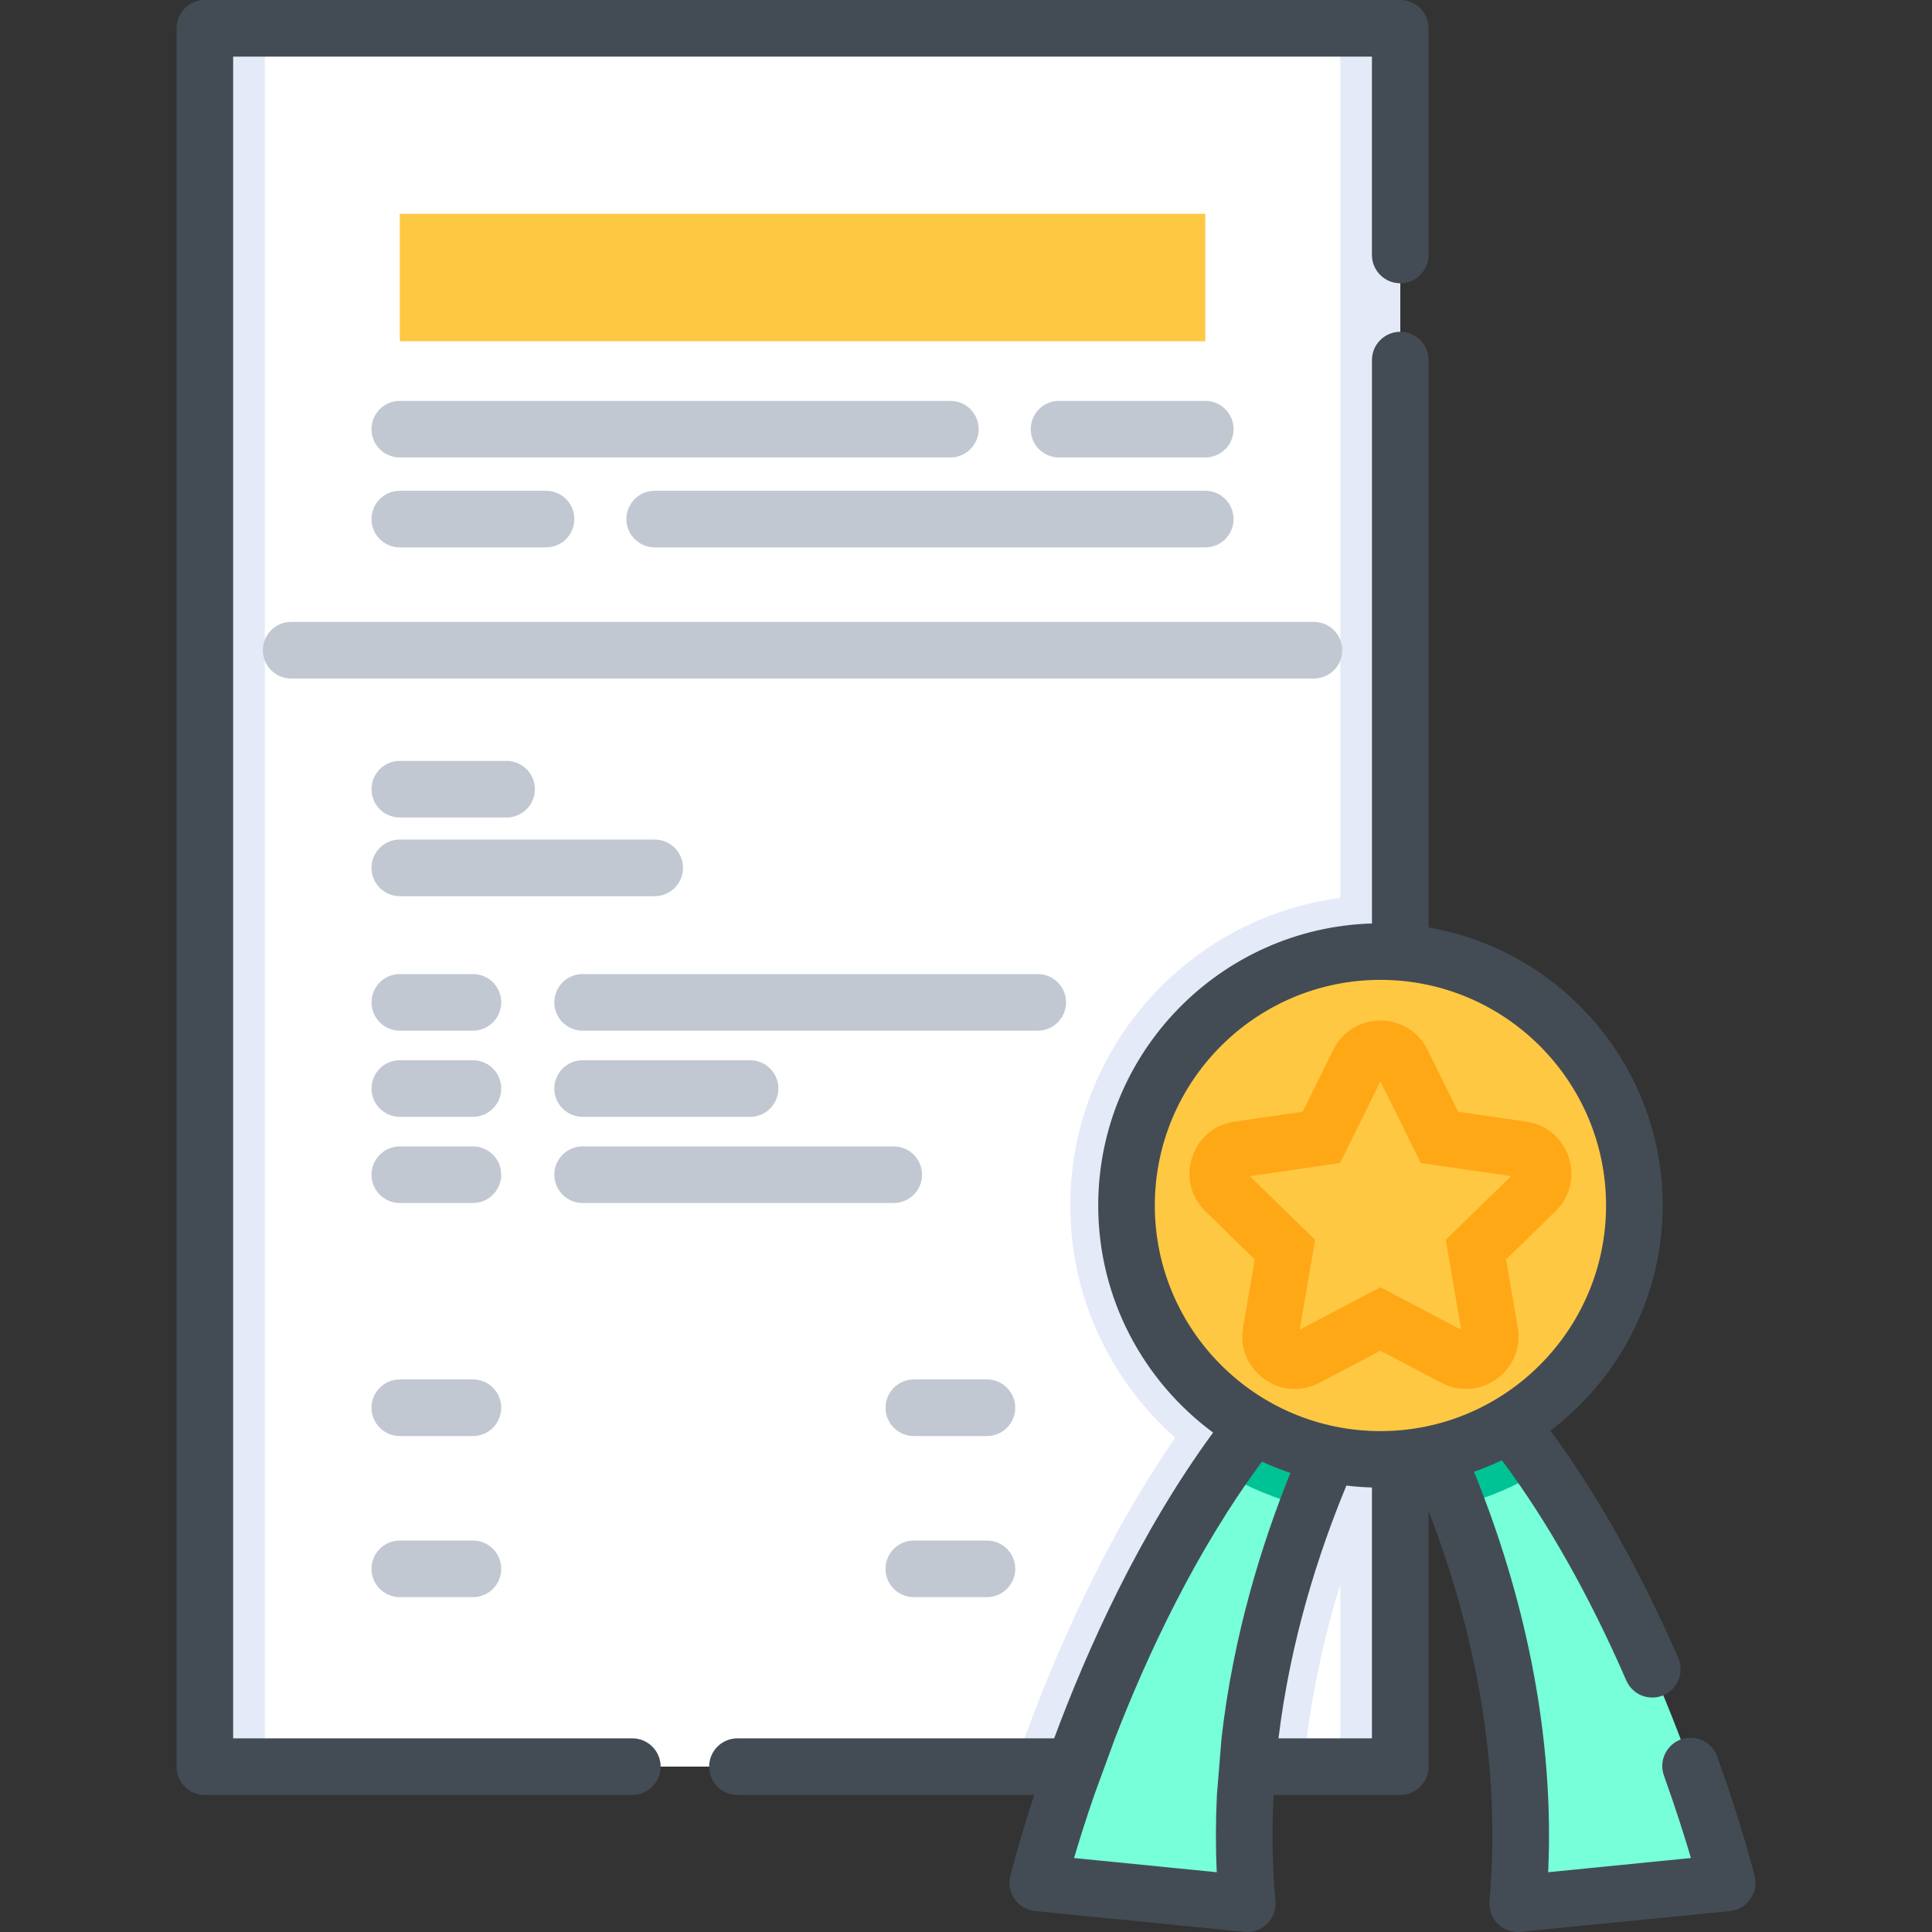 <?xml version="1.0" encoding="iso-8859-1"?>
<!-- Generator: Adobe Illustrator 19.0.0, SVG Export Plug-In . SVG Version: 6.00 Build 0)  -->
<svg version="1.1" id="Capa_1" xmlns="http://www.w3.org/2000/svg" xmlns:xlink="http://www.w3.org/1999/xlink" x="0px" y="0px"
	 viewBox="0 0 512 512" style="enable-background:new 0 0 512 512;" xml:space="preserve">
<rect x="0" y="0" width="512" height="512" fill="#333333" stroke="none"/>
<rect x="54.281" y="7.496" style="fill:#FFFFFF;" width="316.793" height="460.674"/>
<g>
	<path style="fill:#E4EAF8;" d="M371.079,237.447v164.036c-1.737,0.109-3.485,0.169-5.252,0.169c-1.41,0-2.81-0.04-4.21-0.109
		c-0.407,1.052-0.804,2.075-1.171,3.058c-6.106,16.163-12.669,38.403-14.962,63.572h-76.637
		c7.893-22.934,21.654-56.661,42.314-86.754c0.099-0.139,0.199-0.268,0.288-0.407c-17.037-15.071-27.809-37.062-27.809-61.546
		c0-45.313,36.874-82.187,82.187-82.187C367.594,237.278,369.342,237.337,371.079,237.447z"/>
	<rect x="54.291" y="7.5" style="fill:#E4EAF8;" width="15.885" height="460.674"/>
	<rect x="355.193" y="7.5" style="fill:#E4EAF8;" width="15.885" height="460.674"/>
</g>
<rect x="105.951" y="56.674" style="fill:#FFC843;" width="213.462" height="33.756"/>
<path style="fill:#76FFD9;" d="M360.575,367.985c-3.227,6.116-7.248,14.376-11.318,24.354c-0.913,2.254-1.837,4.587-2.75,7.009
	c-10.226,27.074-19.618,64.455-15.975,105.152l-55.519-5.52c0,0,14.843-60.206,48.43-109.133c1.4-2.055,2.839-4.09,4.319-6.096
	c4.021-5.48,8.3-10.762,12.818-15.766H360.575z"/>
<path style="fill:#00C395;" d="M340.579,367.985h19.995c-3.227,6.116-7.248,14.376-11.318,24.354
	c-0.913,2.254-1.837,4.587-2.75,7.009c-8.241-1.986-15.995-5.222-23.063-9.501c1.4-2.055,2.839-4.09,4.319-6.096
	C331.783,378.27,336.062,372.989,340.579,367.985z"/>
<path style="fill:#E50A82;" d="M340.583,367.989h19.996c-3.227,6.112-7.257,14.375-11.322,24.349
	c-7.678-1.74-14.911-4.674-21.493-8.585C331.784,378.275,336.057,372.986,340.583,367.989z"/>
<path style="fill:#76FFD9;" d="M402.204,504.5c3.654-40.815-5.808-78.295-16.074-105.39c-0.913-2.413-1.827-4.756-2.75-6.999
	c-4.031-9.879-8.022-18.05-11.229-24.126h20.006c4.398,4.865,8.568,9.998,12.49,15.319c1.479,2.006,2.929,4.031,4.339,6.086
	c33.796,49.006,48.728,109.589,48.728,109.589L402.204,504.5z"/>
<path style="fill:#00C395;" d="M408.985,389.39c-6.99,4.329-14.684,7.635-22.855,9.72c-0.913-2.413-1.827-4.756-2.75-6.999
	c-4.031-9.879-8.022-18.05-11.229-24.126h20.006c4.398,4.865,8.568,9.998,12.49,15.319
	C406.126,385.31,407.576,387.335,408.985,389.39z"/>
<path style="fill:#E50A82;" d="M404.642,383.306c-6.504,3.966-13.656,6.969-21.26,8.804c-4.035-9.874-8.025-18.053-11.228-24.121
	h20.001C396.557,372.847,400.721,377.987,404.642,383.306z"/>
<circle style="fill:#FFC843;" cx="365.833" cy="319.462" r="67.291"/>
<path style="fill:#FFA816;" d="M332.522,333.763L319.432,321c-8.266-8.059-3.703-22.099,7.721-23.759l18.093-2.629l8.091-16.399
	c5.109-10.355,19.875-10.356,24.984,0l8.092,16.401l18.095,2.631c11.426,1.661,15.986,15.703,7.717,23.761l-13.091,12.757
	l3.091,18.022c1.952,11.379-9.991,20.056-20.21,14.685l-16.188-8.508l-16.188,8.51c-10.22,5.373-22.164-3.306-20.211-14.686
	L332.522,333.763z"/>
<polygon style="fill:#FFC843;" points="383.134,328.561 387.218,352.38 365.829,341.137 351.558,348.637 344.44,352.38 
	345.178,348.077 346.348,341.251 348.524,328.561 345.312,325.434 331.224,311.697 355.137,308.222 365.829,286.55 371.896,298.848 
	376.526,308.222 379.014,308.584 383.952,309.303 390.014,310.18 400.438,311.697 "/>
<path style="fill:#434C54;" d="M167.573,460.677H61.788V15h301.789V67.57c0,4.142,3.357,7.5,7.5,7.5c4.143,0,7.5-3.358,7.5-7.5V7.5
	c0-4.142-3.357-7.5-7.5-7.5H54.288c-4.142,0-7.5,3.358-7.5,7.5v460.677c0,4.142,3.358,7.5,7.5,7.5h113.286
	c4.142,0,7.5-3.358,7.5-7.5S171.715,460.677,167.573,460.677z"/>
<g>
	<path style="fill:#C1C8D2;" d="M105.952,121.234h145.91c4.142,0,7.5-3.358,7.5-7.5c0-4.142-3.358-7.5-7.5-7.5h-145.91
		c-4.142,0-7.5,3.358-7.5,7.5C98.452,117.876,101.81,121.234,105.952,121.234z"/>
	<path style="fill:#C1C8D2;" d="M319.412,106.234h-38.758c-4.143,0-7.5,3.358-7.5,7.5c0,4.142,3.357,7.5,7.5,7.5h38.758
		c4.143,0,7.5-3.358,7.5-7.5C326.912,109.592,323.555,106.234,319.412,106.234z"/>
	<path style="fill:#C1C8D2;" d="M319.412,130.062H173.502c-4.142,0-7.5,3.358-7.5,7.5s3.358,7.5,7.5,7.5h145.91
		c4.143,0,7.5-3.358,7.5-7.5S323.555,130.062,319.412,130.062z"/>
	<path style="fill:#C1C8D2;" d="M105.952,145.062h38.758c4.142,0,7.5-3.358,7.5-7.5s-3.358-7.5-7.5-7.5h-38.758
		c-4.142,0-7.5,3.358-7.5,7.5S101.81,145.062,105.952,145.062z"/>
	<path style="fill:#C1C8D2;" d="M355.704,172.311c0-4.142-3.357-7.5-7.5-7.5H77.16c-4.142,0-7.5,3.358-7.5,7.5s3.358,7.5,7.5,7.5
		h271.044C352.347,179.811,355.704,176.453,355.704,172.311z"/>
	<path style="fill:#C1C8D2;" d="M105.952,216.644h28.296c4.142,0,7.5-3.358,7.5-7.5s-3.358-7.5-7.5-7.5h-28.296
		c-4.142,0-7.5,3.358-7.5,7.5S101.81,216.644,105.952,216.644z"/>
	<path style="fill:#C1C8D2;" d="M181.003,229.995c0-4.142-3.358-7.5-7.5-7.5h-67.551c-4.142,0-7.5,3.358-7.5,7.5
		c0,4.142,3.358,7.5,7.5,7.5h67.551C177.644,237.495,181.003,234.137,181.003,229.995z"/>
	<path style="fill:#C1C8D2;" d="M125.331,258.138h-19.379c-4.142,0-7.5,3.358-7.5,7.5c0,4.142,3.358,7.5,7.5,7.5h19.379
		c4.142,0,7.5-3.358,7.5-7.5C132.831,261.496,129.473,258.138,125.331,258.138z"/>
	<path style="fill:#C1C8D2;" d="M125.331,280.973h-19.379c-4.142,0-7.5,3.358-7.5,7.5s3.358,7.5,7.5,7.5h19.379
		c4.142,0,7.5-3.358,7.5-7.5S129.473,280.973,125.331,280.973z"/>
	<path style="fill:#C1C8D2;" d="M125.331,303.808h-19.379c-4.142,0-7.5,3.358-7.5,7.5s3.358,7.5,7.5,7.5h19.379
		c4.142,0,7.5-3.358,7.5-7.5S129.473,303.808,125.331,303.808z"/>
	<path style="fill:#C1C8D2;" d="M282.512,265.638c0-4.142-3.357-7.5-7.5-7.5H154.399c-4.142,0-7.5,3.358-7.5,7.5
		c0,4.142,3.358,7.5,7.5,7.5h120.613C279.155,273.138,282.512,269.78,282.512,265.638z"/>
	<path style="fill:#C1C8D2;" d="M154.399,295.973h44.382c4.142,0,7.5-3.358,7.5-7.5s-3.358-7.5-7.5-7.5h-44.382
		c-4.142,0-7.5,3.358-7.5,7.5S150.257,295.973,154.399,295.973z"/>
	<path style="fill:#C1C8D2;" d="M154.399,318.809h82.442c4.142,0,7.5-3.358,7.5-7.5s-3.358-7.5-7.5-7.5h-82.442
		c-4.142,0-7.5,3.358-7.5,7.5S150.257,318.809,154.399,318.809z"/>
	<path style="fill:#C1C8D2;" d="M125.331,365.568h-19.379c-4.142,0-7.5,3.358-7.5,7.5s3.358,7.5,7.5,7.5h19.379
		c4.142,0,7.5-3.358,7.5-7.5S129.473,365.568,125.331,365.568z"/>
	<path style="fill:#C1C8D2;" d="M125.331,408.259h-19.379c-4.142,0-7.5,3.358-7.5,7.5s3.358,7.5,7.5,7.5h19.379
		c4.142,0,7.5-3.358,7.5-7.5S129.473,408.259,125.331,408.259z"/>
	<path style="fill:#C1C8D2;" d="M261.551,365.568h-19.379c-4.142,0-7.5,3.358-7.5,7.5s3.358,7.5,7.5,7.5h19.379
		c4.143,0,7.5-3.358,7.5-7.5S265.694,365.568,261.551,365.568z"/>
	<path style="fill:#C1C8D2;" d="M261.551,408.259h-19.379c-4.142,0-7.5,3.358-7.5,7.5s3.358,7.5,7.5,7.5h19.379
		c4.143,0,7.5-3.358,7.5-7.5S265.694,408.259,261.551,408.259z"/>
</g>
<path style="fill:#434C54;" d="M464.996,497.188c-0.131-0.53-3.27-13.19-9.915-31.703c-1.399-3.899-5.697-5.922-9.593-4.525
	c-3.898,1.399-5.924,5.694-4.524,9.593c3.207,8.936,5.579,16.512,7.147,21.844l-37.829,3.762
	c1.915-41.715-8.778-79.363-19.656-106.143c2.522-0.889,4.988-1.899,7.379-3.043c12.013,16.093,23.098,35.695,32.993,58.393
	c1.23,2.821,3.985,4.504,6.879,4.504c1,0,2.018-0.202,2.993-0.627c3.797-1.655,5.533-6.076,3.878-9.873
	c-10.125-23.221-21.502-43.441-33.879-60.24c18.06-13.666,29.755-35.323,29.755-59.665c0-36.892-26.857-67.611-62.041-73.683V95.427
	c0-4.142-3.357-7.5-7.5-7.5c-4.143,0-7.5,3.358-7.5,7.5V244.73c-40.201,1.196-72.544,34.249-72.544,74.736
	c0,24.649,11.992,46.545,30.442,60.178c-19.666,26.854-33.44,57.675-42.119,81.036h-83.931c-4.142,0-7.5,3.358-7.5,7.5
	s3.358,7.5,7.5,7.5h78.671c-4.073,12.358-6.124,20.536-6.362,21.505c-0.521,2.112-0.099,4.346,1.156,6.122
	c1.255,1.776,3.22,2.921,5.384,3.136l55.511,5.52c0.248,0.024,0.496,0.037,0.743,0.037c1.966,0,3.865-0.773,5.276-2.171
	c1.588-1.572,2.392-3.771,2.192-5.998c-0.859-9.602-0.96-19.014-0.487-28.151h33.567c4.143,0,7.5-3.358,7.5-7.5v-67.826
	c10.313,26.761,19.728,63.505,16.15,103.477c-0.199,2.226,0.604,4.425,2.192,5.998c1.411,1.397,3.311,2.17,5.277,2.17
	c0.246,0,0.494-0.012,0.742-0.037l55.51-5.52c2.164-0.215,4.128-1.359,5.383-3.135C465.092,501.531,465.515,499.299,464.996,497.188
	z M306.038,319.466c0-32.969,26.822-59.792,59.792-59.792s59.792,26.823,59.792,59.792c0,32.97-26.822,59.792-59.792,59.792
	S306.038,352.436,306.038,319.466z M295.487,460.68c8.547-22.06,21.396-49.663,38.969-73.345c2.44,1.132,4.95,2.133,7.523,3.001
	c-7.634,18.859-15.16,43.102-18.263,70.344l-1.223,15c-0.324,6.693-0.359,13.529-0.04,20.479l-37.819-3.761
	c1.261-4.27,3.045-9.993,5.363-16.719L295.487,460.68z M338.816,460.68c3.169-26.068,10.622-49.217,17.997-66.984
	c2.228,0.269,4.485,0.438,6.768,0.506v66.478H338.816z"/>
<g>
</g>
<g>
</g>
<g>
</g>
<g>
</g>
<g>
</g>
<g>
</g>
<g>
</g>
<g>
</g>
<g>
</g>
<g>
</g>
<g>
</g>
<g>
</g>
<g>
</g>
<g>
</g>
<g>
</g>
</svg>
